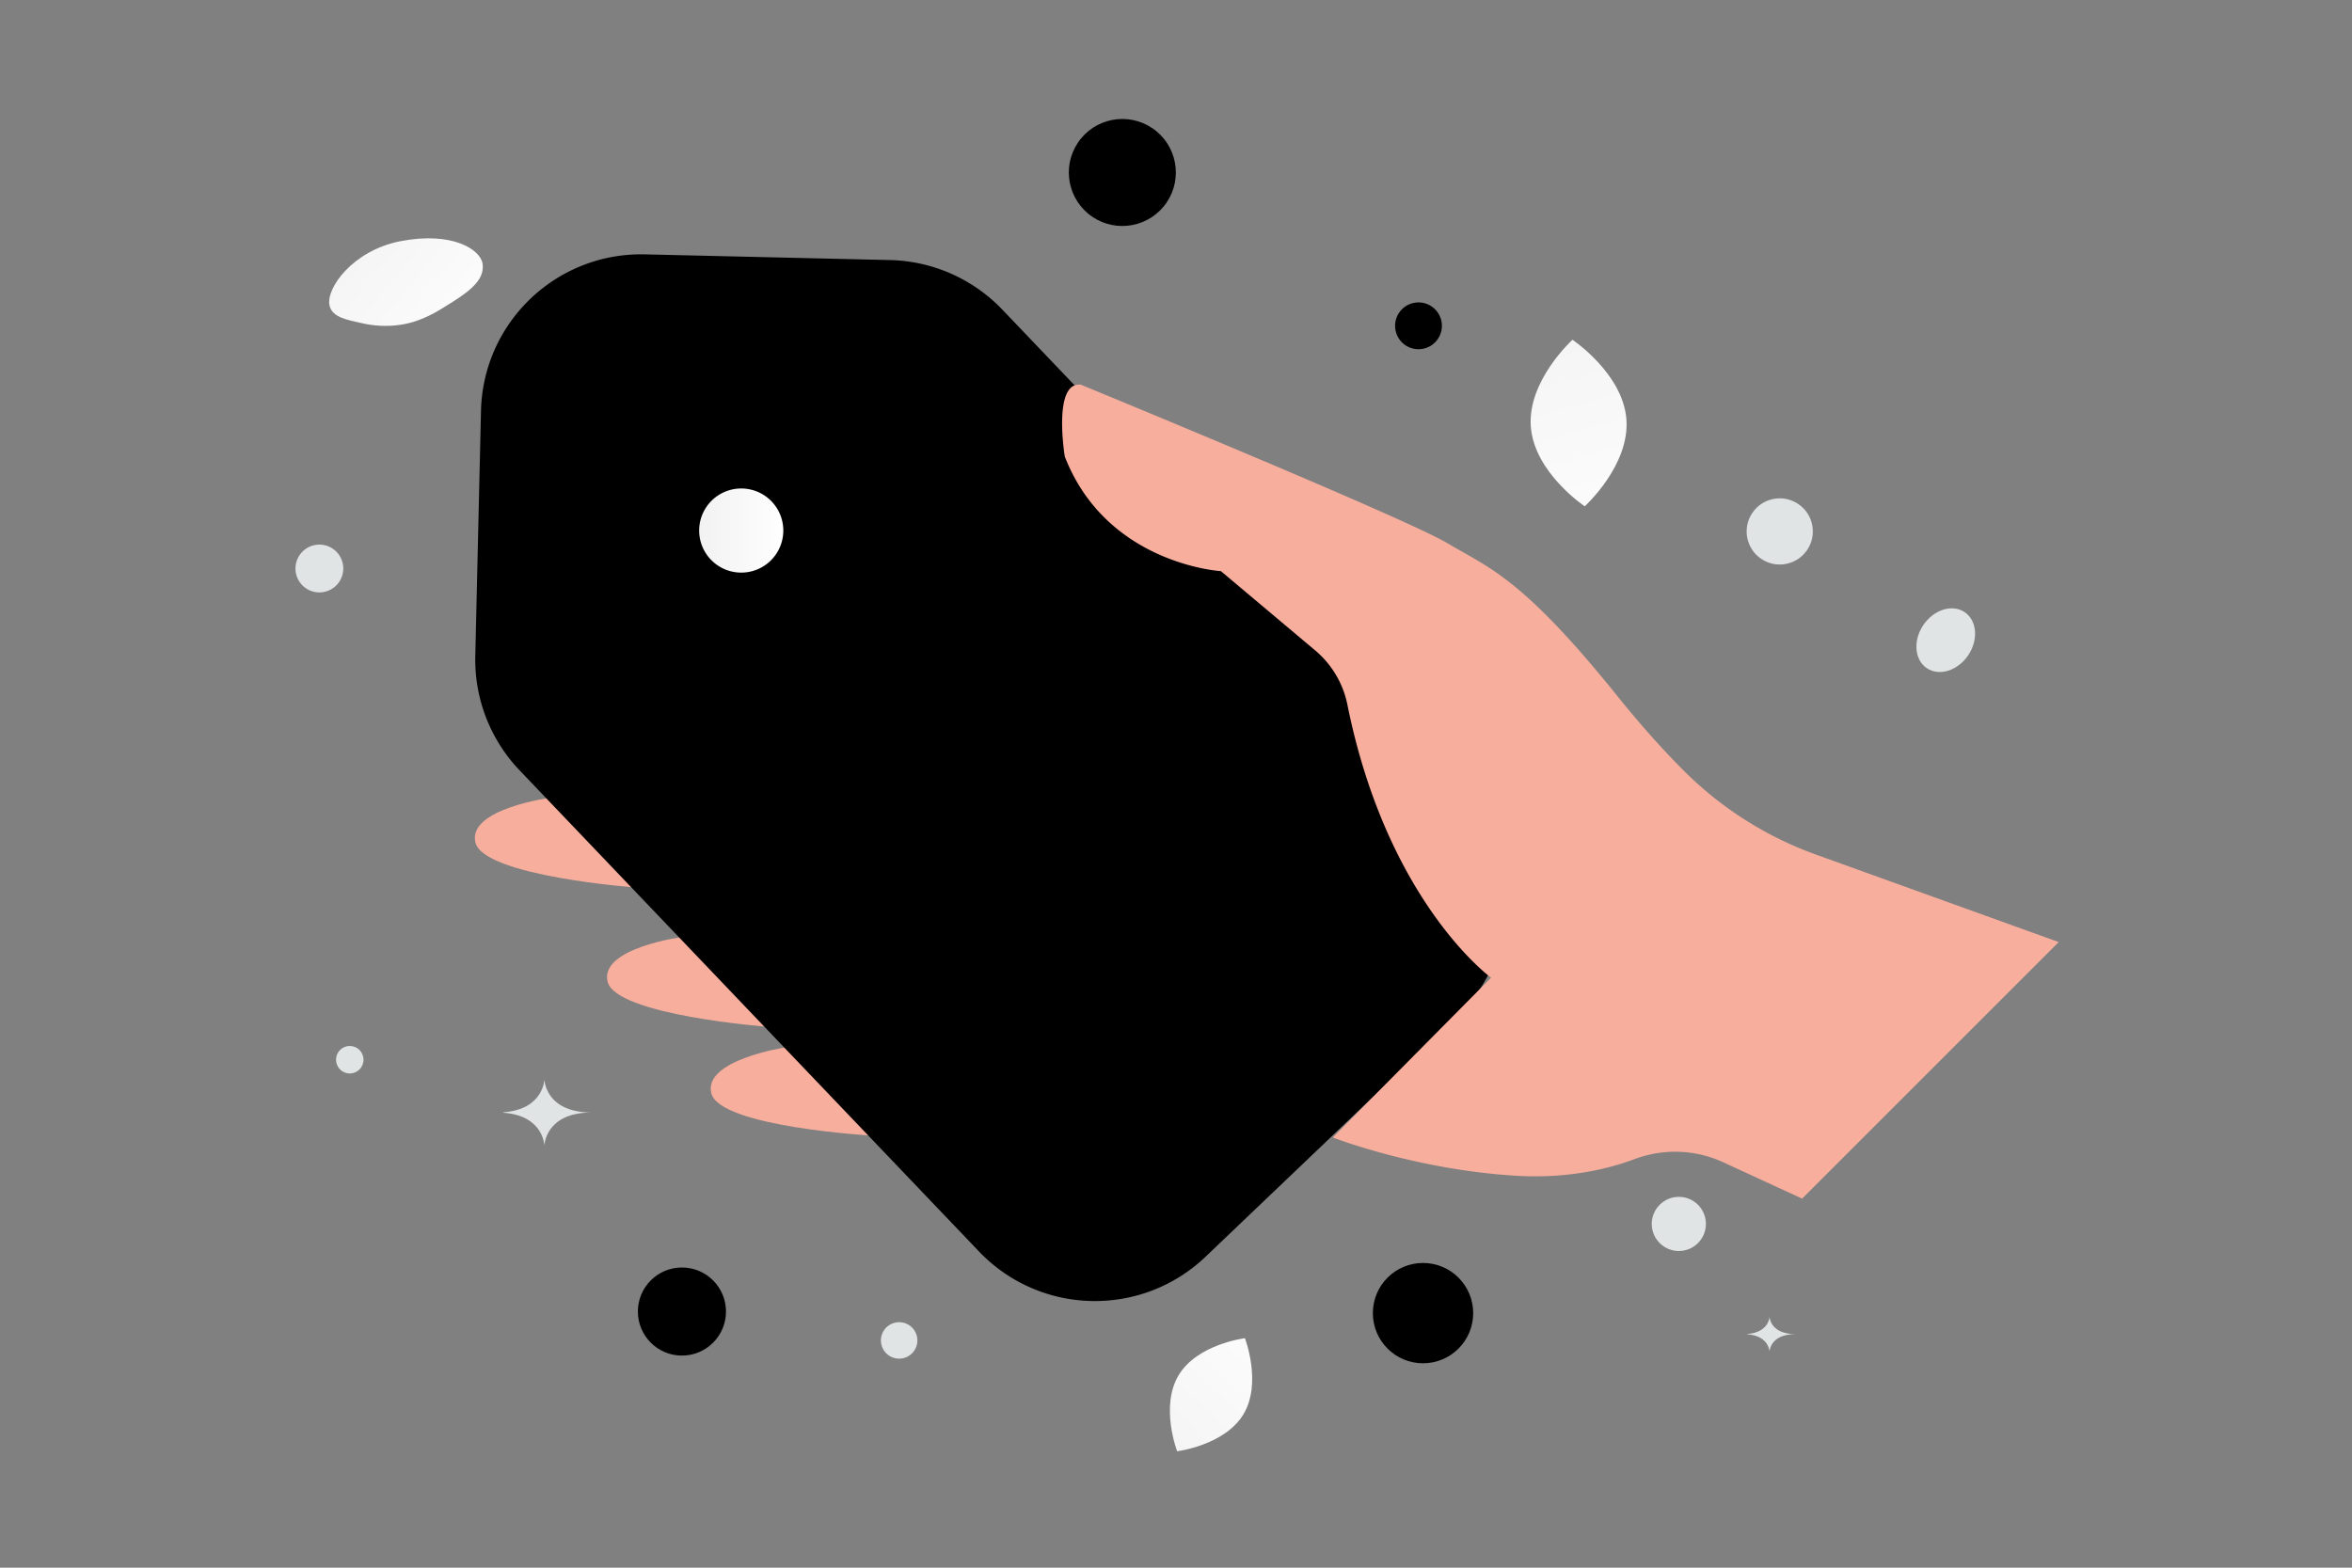 <svg width="900" height="600" viewBox="0 0 900 600" fill="none" xmlns="http://www.w3.org/2000/svg"><rect x="0" y="0" width="900" height="600" fill="#808080" stroke="none"/><path fill="transparent" d="M0 0h900v600H0z"/><path d="M210.697 305.304s-31.977 4.26-28.768 17.174c3.207 12.911 61.569 17.219 61.569 17.219l-32.801-34.393zm50.592 53.274s-31.981 4.227-28.788 17.142c3.193 12.915 61.551 17.289 61.551 17.289l-32.763-34.431zm39.397 42.27s-31.897 4.818-28.466 17.671c3.431 12.854 61.86 16.148 61.86 16.148l-33.394-33.819z" fill="#F8AE9D"/><path d="M184.651 100.899c.812 5.473-3.469 9.62-11.538 14.698-6.07 3.818-11.546 7.375-19.573 8.661-5.617.901-10.998.406-15.469-.658-4.844-1.153-11.002-1.982-11.995-6.767-1.364-6.573 8.984-20.996 27.134-24.52 19.939-3.868 30.649 3.236 31.441 8.586z" fill="url(#a)"/><path d="M622.355 160.555c1.297 17.597-15.956 33.222-15.956 33.222s-19.347-12.917-20.631-30.518c-1.298-17.598 15.942-33.219 15.942-33.219s19.347 12.917 20.645 30.515z" fill="url(#b)"/><path d="M475.826 541.249c7.16-11.947.541-29.086.541-29.086s-18.224 2.241-25.376 14.195c-7.16 11.946-.549 29.078-.549 29.078s18.224-2.241 25.384-14.187z" fill="url(#c)"/><circle cx="429.466" cy="66.015" r="20.477" transform="rotate(124.114 429.466 66.015)" fill="#000"/><circle cx="260.943" cy="501.966" r="16.857" transform="rotate(90 260.943 501.966)" fill="#000"/><circle r="19.197" transform="matrix(0 1 1 0 544.523 502.568)" fill="#000"/><circle r="8.959" transform="scale(-1 1) rotate(55.886 -388.94 -449.299)" fill="#000"/><circle r="11.518" transform="matrix(0 1 1 0 613.313 394.65)" fill="#E1E4E5"/><circle r="10.362" transform="matrix(0 1 1 0 642.41 468.434)" fill="#E1E4E5"/><circle r="12.663" transform="scale(-1 1) rotate(55.886 -532.236 -540.25)" fill="#E1E4E5"/><circle r="6.977" transform="scale(1 -1) rotate(15 2120.42 1050.184)" fill="#E1E4E5"/><circle r="5.262" transform="matrix(0 1 1 0 133.839 405.585)" fill="#E1E4E5"/><ellipse rx="12.937" ry="10.35" transform="scale(-1 1) rotate(55.886 -603.229 -579.323)" fill="#E1E4E5"/><circle r="9.152" transform="scale(1 -1) rotate(15 887.47 355.342)" fill="#E1E4E5"/><path d="M192.609 425.883v-.184c15.463-1.092 15.701-12.591 15.701-12.591s.247 12.68 18.114 12.68c-17.867 0-18.114 12.681-18.114 12.681s-.238-11.495-15.701-12.586zm475.904 84.778v-.097c8.475-.576 8.606-6.646 8.606-6.646s.135 6.693 9.929 6.693c-9.794 0-9.929 6.694-9.929 6.694s-.131-6.068-8.606-6.644z" fill="#E1E4E5"/><path fill-rule="evenodd" clip-rule="evenodd" d="m198.19 251.461 2.179-93.834c.577-24.865 21.181-44.534 46.025-43.957l93.833 2.179c11.94.277 23.257 5.293 31.514 13.92L547.525 313.91c17.161 17.977 16.499 46.458-1.477 63.619l-96.012 91.654c-17.976 17.161-46.458 16.499-63.618-1.477L210.633 283.565a45.01 45.01 0 0 1-12.443-32.104z" fill="#000000" stroke="#000000" stroke-width="32.644" stroke-linecap="round" stroke-linejoin="round"/><path d="M279.354 198.774a6.055 6.055 0 1 1 8.564 8.563 6.055 6.055 0 0 1-8.564-8.563" stroke="url(#d)" stroke-width="20.088" stroke-linecap="round" stroke-linejoin="round"/><path fill-rule="evenodd" clip-rule="evenodd" d="M460.923 328.042a8.822 8.822 0 0 1 3.213 8.692 8.628 8.628 0 0 1-6.329 6.665l-35.703 8.983-12.563 34.94a8.605 8.605 0 0 1-7.214 5.603c-3.276.33-6.469-1.238-8.242-4.047l-19.916-31.688-36.903-1.672c-3.31-.162-6.259-2.191-7.619-5.241-1.359-3.051-.896-6.6 1.197-9.17l23.429-28.56-10.248-35.996c-.904-3.197.065-6.619 2.501-8.835a8.607 8.607 0 0 1 8.99-1.619l34.374 14.038 30.551-20.543a8.627 8.627 0 0 1 9.196-.263 8.822 8.822 0 0 1 4.321 8.207l-2.138 37.222 29.103 23.284z" fill="#000" stroke="#000" stroke-width="15.066" stroke-linecap="round" stroke-linejoin="round"/><path d="m787.77 360.557-98.19 98.19-30.217-13.925c-10.703-4.931-22.892-5.314-33.881-1.202-10.349 3.873-25.8 7.564-45.556 6.361-38.45-2.342-69.91-14.64-69.91-14.64l60.551-61.153s-39.735-28.782-54.989-104.524c-1.634-8.107-6.005-15.424-12.346-20.757l-36.05-30.316s-43.669-2.564-59.737-43.85c0 0-4.744-28.859 6.19-27.493 0 0 123.713 50.87 140.008 60.534 16.295 9.663 28.877 13.4 65.246 58.614 9.631 11.97 18.213 21.396 25.634 28.788a137.302 137.302 0 0 0 50.321 31.874l92.926 33.499z" fill="#F8AE9D"/><defs><linearGradient id="a" x1="189.366" y1="136.792" x2="104.046" y2="65.828" gradientUnits="userSpaceOnUse"><stop stop-color="#fff"/><stop offset="1" stop-color="#EEE"/></linearGradient><linearGradient id="b" x1="622.102" y1="225.998" x2="575.79" y2="66.345" gradientUnits="userSpaceOnUse"><stop stop-color="#fff"/><stop offset="1" stop-color="#EEE"/></linearGradient><linearGradient id="c" x1="498.874" y1="495.019" x2="409.561" y2="591.144" gradientUnits="userSpaceOnUse"><stop stop-color="#fff"/><stop offset="1" stop-color="#EEE"/></linearGradient><linearGradient id="d" x1="300.948" y1="202.708" x2="257.719" y2="203.211" gradientUnits="userSpaceOnUse"><stop stop-color="#fff"/><stop offset="1" stop-color="#EEE"/></linearGradient></defs></svg>